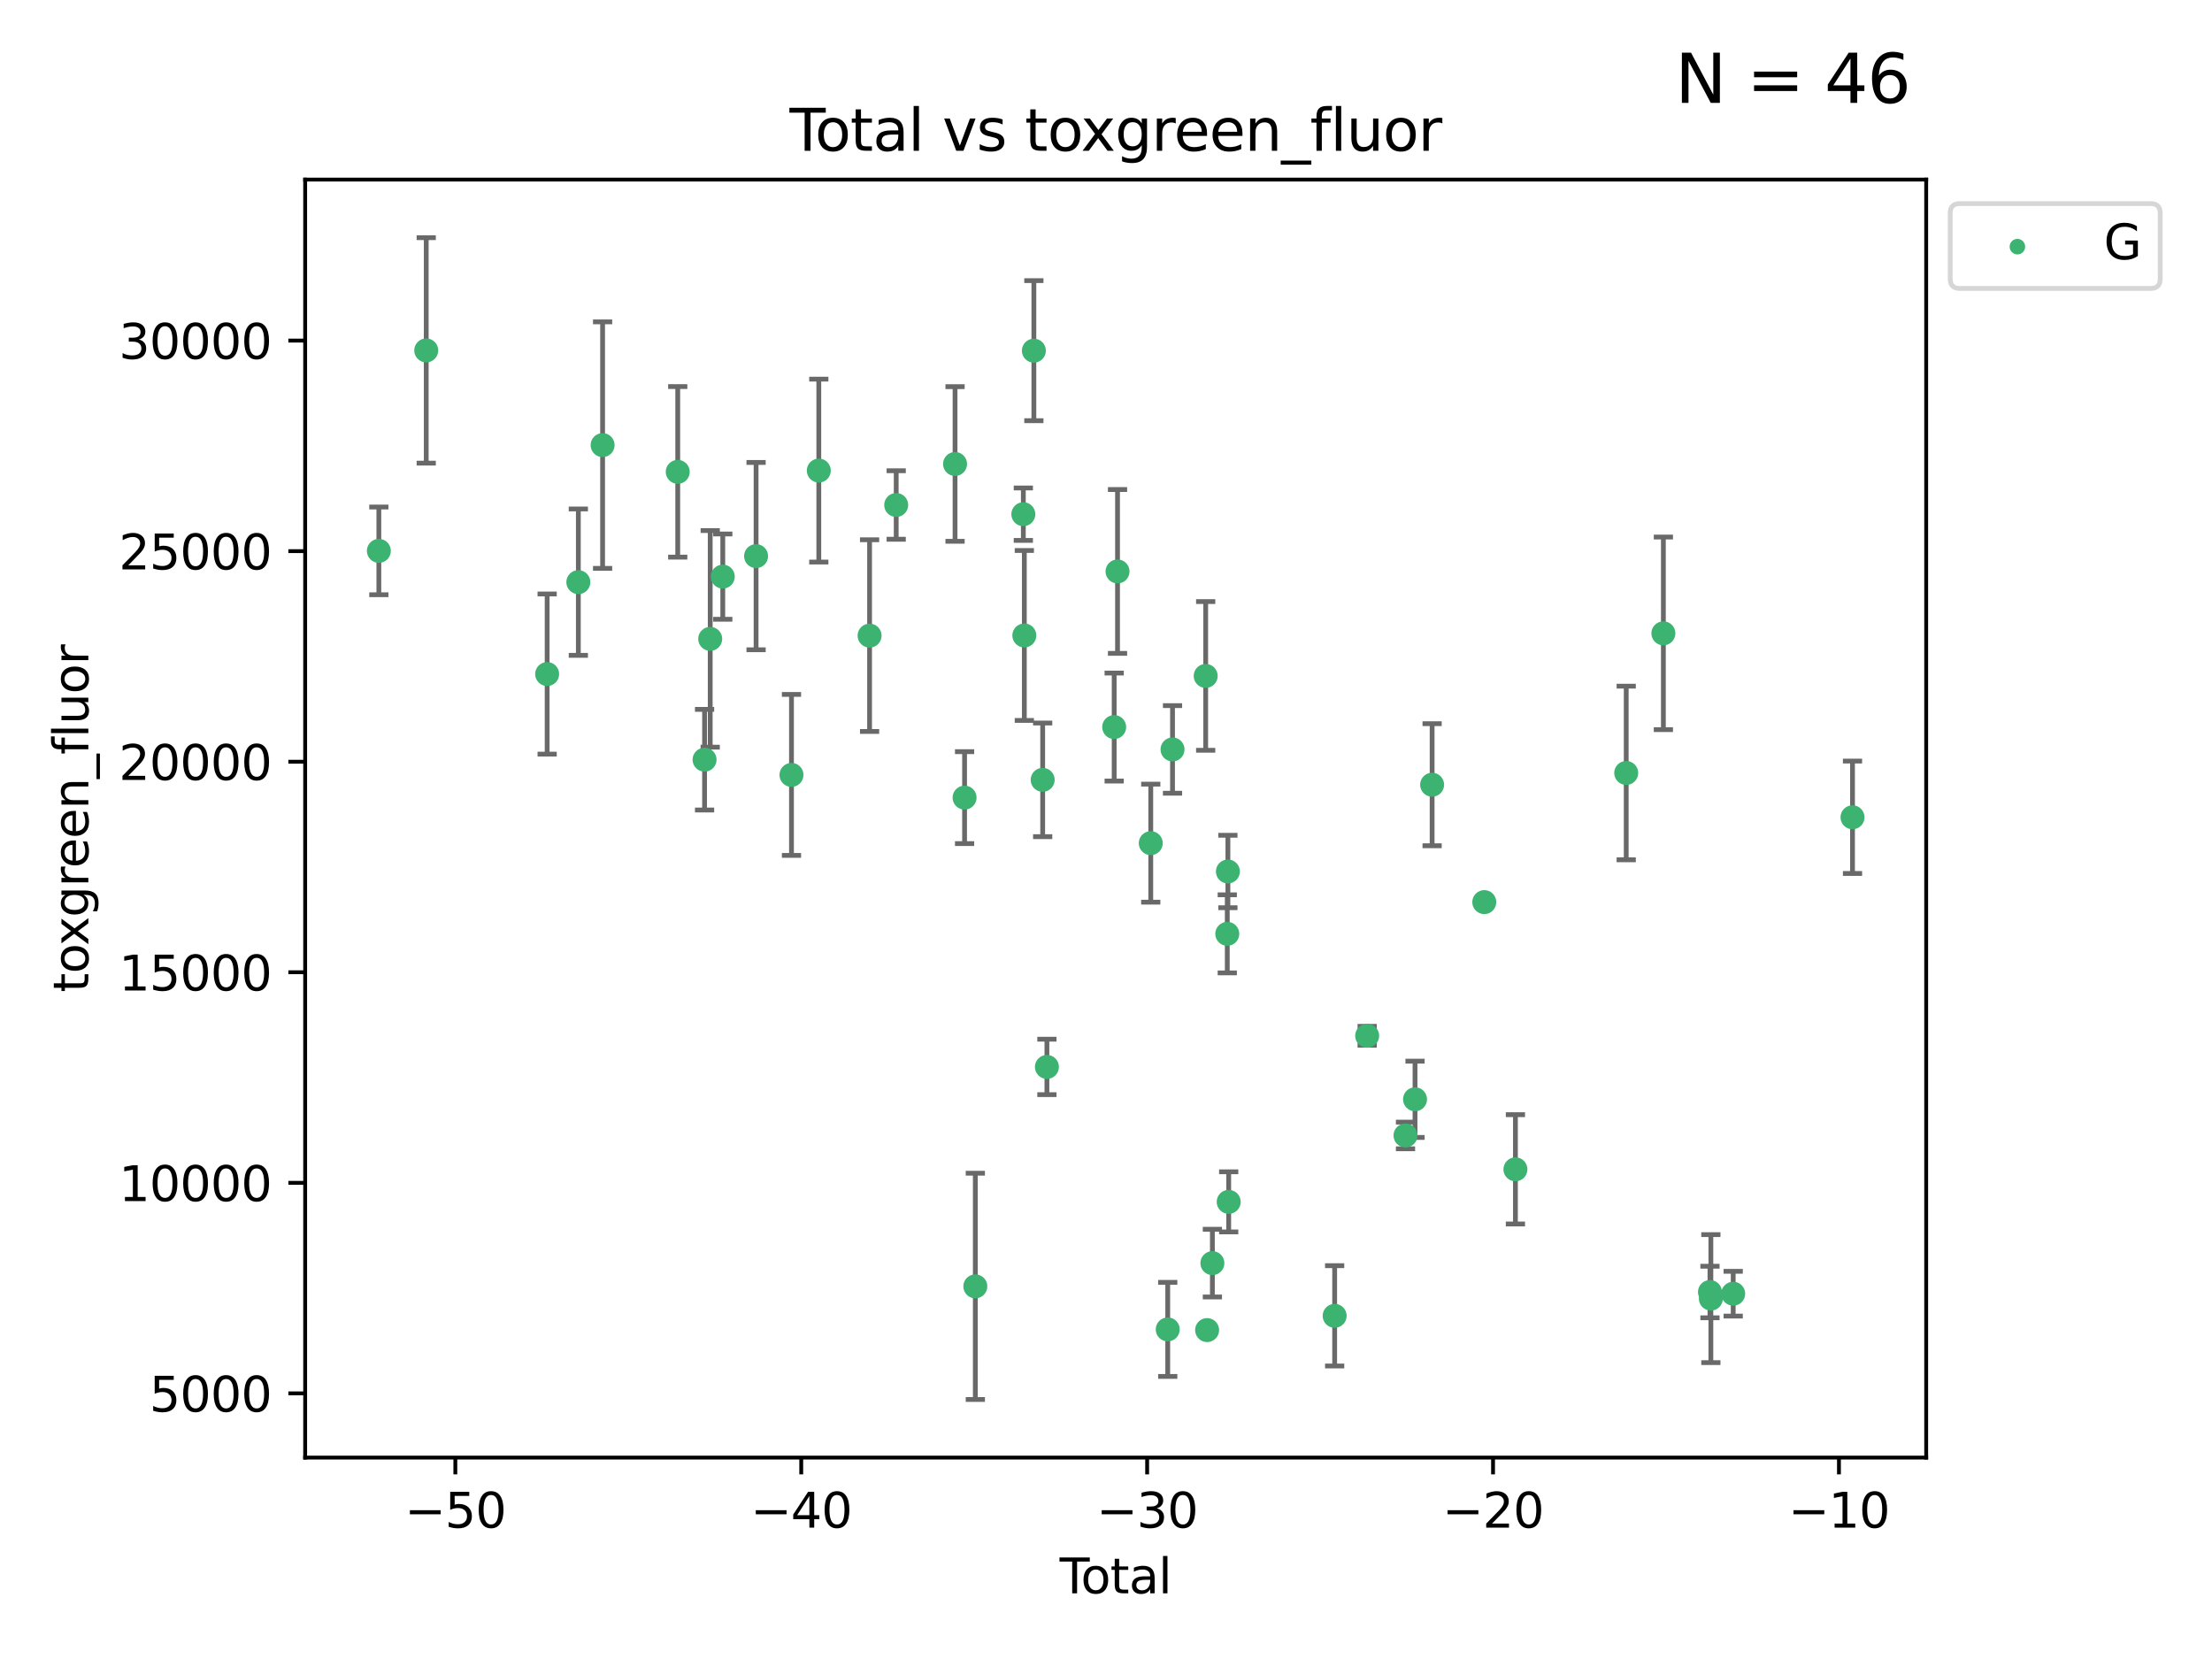<?xml version="1.0" encoding="utf-8" standalone="no"?>
<!DOCTYPE svg PUBLIC "-//W3C//DTD SVG 1.1//EN"
  "http://www.w3.org/Graphics/SVG/1.1/DTD/svg11.dtd">
<svg xmlns:xlink="http://www.w3.org/1999/xlink" width="460.8pt" height="345.6pt" viewBox="0 0 460.8 345.6" xmlns="http://www.w3.org/2000/svg" version="1.1">
 <defs>
  <style type="text/css">*{stroke-linejoin: round; stroke-linecap: butt}</style>
 </defs>
 <g id="figure_1">
  <g id="patch_1">
   <path d="M 0 345.6 
L 460.8 345.6 
L 460.8 0 
L 0 0 
z
" style="fill: #ffffff"/>
  </g>
  <g id="axes_1">
   <g id="patch_2">
    <path d="M 63.571 303.64 
L 401.26 303.64 
L 401.26 37.411 
L 63.571 37.411 
z
" style="fill: #ffffff"/>
   </g>
   <g id="PathCollection_1">
    <defs>
     <path id="m1cdb844511" d="M 0 1.118 
C 0.297 1.118 0.581 1 0.791 0.791 
C 1 0.581 1.118 0.297 1.118 0 
C 1.118 -0.297 1 -0.581 0.791 -0.791 
C 0.581 -1 0.297 -1.118 0 -1.118 
C -0.297 -1.118 -0.581 -1 -0.791 -0.791 
C -1 -0.581 -1.118 -0.297 -1.118 0 
C -1.118 0.297 -1 0.581 -0.791 0.791 
C -0.581 1 -0.297 1.118 0 1.118 
z
" style="stroke: #3cb371"/>
    </defs>
    <g clip-path="url(#p009907a118)">
     <use xlink:href="#m1cdb844511" x="78.921" y="114.758" style="fill: #3cb371; stroke: #3cb371"/>
     <use xlink:href="#m1cdb844511" x="88.792" y="72.997" style="fill: #3cb371; stroke: #3cb371"/>
     <use xlink:href="#m1cdb844511" x="113.98" y="140.416" style="fill: #3cb371; stroke: #3cb371"/>
     <use xlink:href="#m1cdb844511" x="120.479" y="121.273" style="fill: #3cb371; stroke: #3cb371"/>
     <use xlink:href="#m1cdb844511" x="125.533" y="92.727" style="fill: #3cb371; stroke: #3cb371"/>
     <use xlink:href="#m1cdb844511" x="141.185" y="98.296" style="fill: #3cb371; stroke: #3cb371"/>
     <use xlink:href="#m1cdb844511" x="146.775" y="158.255" style="fill: #3cb371; stroke: #3cb371"/>
     <use xlink:href="#m1cdb844511" x="147.95" y="133.085" style="fill: #3cb371; stroke: #3cb371"/>
     <use xlink:href="#m1cdb844511" x="150.568" y="120.118" style="fill: #3cb371; stroke: #3cb371"/>
     <use xlink:href="#m1cdb844511" x="157.504" y="115.849" style="fill: #3cb371; stroke: #3cb371"/>
     <use xlink:href="#m1cdb844511" x="164.88" y="161.427" style="fill: #3cb371; stroke: #3cb371"/>
     <use xlink:href="#m1cdb844511" x="170.572" y="98.031" style="fill: #3cb371; stroke: #3cb371"/>
     <use xlink:href="#m1cdb844511" x="181.15" y="132.413" style="fill: #3cb371; stroke: #3cb371"/>
     <use xlink:href="#m1cdb844511" x="186.695" y="105.202" style="fill: #3cb371; stroke: #3cb371"/>
     <use xlink:href="#m1cdb844511" x="198.955" y="96.654" style="fill: #3cb371; stroke: #3cb371"/>
     <use xlink:href="#m1cdb844511" x="200.939" y="166.161" style="fill: #3cb371; stroke: #3cb371"/>
     <use xlink:href="#m1cdb844511" x="203.178" y="267.972" style="fill: #3cb371; stroke: #3cb371"/>
     <use xlink:href="#m1cdb844511" x="213.179" y="107.117" style="fill: #3cb371; stroke: #3cb371"/>
     <use xlink:href="#m1cdb844511" x="213.387" y="132.378" style="fill: #3cb371; stroke: #3cb371"/>
     <use xlink:href="#m1cdb844511" x="215.374" y="73.051" style="fill: #3cb371; stroke: #3cb371"/>
     <use xlink:href="#m1cdb844511" x="217.208" y="162.455" style="fill: #3cb371; stroke: #3cb371"/>
     <use xlink:href="#m1cdb844511" x="218.09" y="222.262" style="fill: #3cb371; stroke: #3cb371"/>
     <use xlink:href="#m1cdb844511" x="232.104" y="151.461" style="fill: #3cb371; stroke: #3cb371"/>
     <use xlink:href="#m1cdb844511" x="232.802" y="119.045" style="fill: #3cb371; stroke: #3cb371"/>
     <use xlink:href="#m1cdb844511" x="239.724" y="175.647" style="fill: #3cb371; stroke: #3cb371"/>
     <use xlink:href="#m1cdb844511" x="243.26" y="276.939" style="fill: #3cb371; stroke: #3cb371"/>
     <use xlink:href="#m1cdb844511" x="244.258" y="156.122" style="fill: #3cb371; stroke: #3cb371"/>
     <use xlink:href="#m1cdb844511" x="251.167" y="140.808" style="fill: #3cb371; stroke: #3cb371"/>
     <use xlink:href="#m1cdb844511" x="251.462" y="277.082" style="fill: #3cb371; stroke: #3cb371"/>
     <use xlink:href="#m1cdb844511" x="252.562" y="263.132" style="fill: #3cb371; stroke: #3cb371"/>
     <use xlink:href="#m1cdb844511" x="255.663" y="194.536" style="fill: #3cb371; stroke: #3cb371"/>
     <use xlink:href="#m1cdb844511" x="255.793" y="181.548" style="fill: #3cb371; stroke: #3cb371"/>
     <use xlink:href="#m1cdb844511" x="255.96" y="250.367" style="fill: #3cb371; stroke: #3cb371"/>
     <use xlink:href="#m1cdb844511" x="278.033" y="274.113" style="fill: #3cb371; stroke: #3cb371"/>
     <use xlink:href="#m1cdb844511" x="284.806" y="215.769" style="fill: #3cb371; stroke: #3cb371"/>
     <use xlink:href="#m1cdb844511" x="292.792" y="236.539" style="fill: #3cb371; stroke: #3cb371"/>
     <use xlink:href="#m1cdb844511" x="294.777" y="229" style="fill: #3cb371; stroke: #3cb371"/>
     <use xlink:href="#m1cdb844511" x="298.336" y="163.471" style="fill: #3cb371; stroke: #3cb371"/>
     <use xlink:href="#m1cdb844511" x="309.203" y="187.926" style="fill: #3cb371; stroke: #3cb371"/>
     <use xlink:href="#m1cdb844511" x="315.691" y="243.591" style="fill: #3cb371; stroke: #3cb371"/>
     <use xlink:href="#m1cdb844511" x="338.77" y="161.024" style="fill: #3cb371; stroke: #3cb371"/>
     <use xlink:href="#m1cdb844511" x="346.513" y="131.935" style="fill: #3cb371; stroke: #3cb371"/>
     <use xlink:href="#m1cdb844511" x="356.217" y="269.151" style="fill: #3cb371; stroke: #3cb371"/>
     <use xlink:href="#m1cdb844511" x="356.405" y="270.526" style="fill: #3cb371; stroke: #3cb371"/>
     <use xlink:href="#m1cdb844511" x="361.057" y="269.502" style="fill: #3cb371; stroke: #3cb371"/>
     <use xlink:href="#m1cdb844511" x="385.911" y="170.254" style="fill: #3cb371; stroke: #3cb371"/>
    </g>
   </g>
   <g id="matplotlib.axis_1">
    <g id="xtick_1">
     <g id="line2d_1">
      <defs>
       <path id="mc42ca1e383" d="M 0 0 
L 0 3.5 
" style="stroke: #000000; stroke-width: 0.8"/>
      </defs>
      <g>
       <use xlink:href="#mc42ca1e383" x="94.856" y="303.64" style="stroke: #000000; stroke-width: 0.8"/>
      </g>
     </g>
     <g id="text_1">
      <!-- −50 -->
      <g transform="translate(84.304 318.238)scale(0.1 -0.1)">
       <defs>
        <path id="DejaVuSans-2212" d="M 678 2272 
L 4684 2272 
L 4684 1741 
L 678 1741 
L 678 2272 
z
" transform="scale(0.016)"/>
        <path id="DejaVuSans-35" d="M 691 4666 
L 3169 4666 
L 3169 4134 
L 1269 4134 
L 1269 2991 
Q 1406 3038 1543 3061 
Q 1681 3084 1819 3084 
Q 2600 3084 3056 2656 
Q 3513 2228 3513 1497 
Q 3513 744 3044 326 
Q 2575 -91 1722 -91 
Q 1428 -91 1123 -41 
Q 819 9 494 109 
L 494 744 
Q 775 591 1075 516 
Q 1375 441 1709 441 
Q 2250 441 2565 725 
Q 2881 1009 2881 1497 
Q 2881 1984 2565 2268 
Q 2250 2553 1709 2553 
Q 1456 2553 1204 2497 
Q 953 2441 691 2322 
L 691 4666 
z
" transform="scale(0.016)"/>
        <path id="DejaVuSans-30" d="M 2034 4250 
Q 1547 4250 1301 3770 
Q 1056 3291 1056 2328 
Q 1056 1369 1301 889 
Q 1547 409 2034 409 
Q 2525 409 2770 889 
Q 3016 1369 3016 2328 
Q 3016 3291 2770 3770 
Q 2525 4250 2034 4250 
z
M 2034 4750 
Q 2819 4750 3233 4129 
Q 3647 3509 3647 2328 
Q 3647 1150 3233 529 
Q 2819 -91 2034 -91 
Q 1250 -91 836 529 
Q 422 1150 422 2328 
Q 422 3509 836 4129 
Q 1250 4750 2034 4750 
z
" transform="scale(0.016)"/>
       </defs>
       <use xlink:href="#DejaVuSans-2212"/>
       <use xlink:href="#DejaVuSans-35" x="83.789"/>
       <use xlink:href="#DejaVuSans-30" x="147.412"/>
      </g>
     </g>
    </g>
    <g id="xtick_2">
     <g id="line2d_2">
      <g>
       <use xlink:href="#mc42ca1e383" x="166.914" y="303.64" style="stroke: #000000; stroke-width: 0.8"/>
      </g>
     </g>
     <g id="text_2">
      <!-- −40 -->
      <g transform="translate(156.361 318.238)scale(0.1 -0.1)">
       <defs>
        <path id="DejaVuSans-34" d="M 2419 4116 
L 825 1625 
L 2419 1625 
L 2419 4116 
z
M 2253 4666 
L 3047 4666 
L 3047 1625 
L 3713 1625 
L 3713 1100 
L 3047 1100 
L 3047 0 
L 2419 0 
L 2419 1100 
L 313 1100 
L 313 1709 
L 2253 4666 
z
" transform="scale(0.016)"/>
       </defs>
       <use xlink:href="#DejaVuSans-2212"/>
       <use xlink:href="#DejaVuSans-34" x="83.789"/>
       <use xlink:href="#DejaVuSans-30" x="147.412"/>
      </g>
     </g>
    </g>
    <g id="xtick_3">
     <g id="line2d_3">
      <g>
       <use xlink:href="#mc42ca1e383" x="238.971" y="303.64" style="stroke: #000000; stroke-width: 0.8"/>
      </g>
     </g>
     <g id="text_3">
      <!-- −30 -->
      <g transform="translate(228.419 318.238)scale(0.1 -0.1)">
       <defs>
        <path id="DejaVuSans-33" d="M 2597 2516 
Q 3050 2419 3304 2112 
Q 3559 1806 3559 1356 
Q 3559 666 3084 287 
Q 2609 -91 1734 -91 
Q 1441 -91 1130 -33 
Q 819 25 488 141 
L 488 750 
Q 750 597 1062 519 
Q 1375 441 1716 441 
Q 2309 441 2620 675 
Q 2931 909 2931 1356 
Q 2931 1769 2642 2001 
Q 2353 2234 1838 2234 
L 1294 2234 
L 1294 2753 
L 1863 2753 
Q 2328 2753 2575 2939 
Q 2822 3125 2822 3475 
Q 2822 3834 2567 4026 
Q 2313 4219 1838 4219 
Q 1578 4219 1281 4162 
Q 984 4106 628 3988 
L 628 4550 
Q 988 4650 1302 4700 
Q 1616 4750 1894 4750 
Q 2613 4750 3031 4423 
Q 3450 4097 3450 3541 
Q 3450 3153 3228 2886 
Q 3006 2619 2597 2516 
z
" transform="scale(0.016)"/>
       </defs>
       <use xlink:href="#DejaVuSans-2212"/>
       <use xlink:href="#DejaVuSans-33" x="83.789"/>
       <use xlink:href="#DejaVuSans-30" x="147.412"/>
      </g>
     </g>
    </g>
    <g id="xtick_4">
     <g id="line2d_4">
      <g>
       <use xlink:href="#mc42ca1e383" x="311.029" y="303.64" style="stroke: #000000; stroke-width: 0.8"/>
      </g>
     </g>
     <g id="text_4">
      <!-- −20 -->
      <g transform="translate(300.476 318.238)scale(0.1 -0.1)">
       <defs>
        <path id="DejaVuSans-32" d="M 1228 531 
L 3431 531 
L 3431 0 
L 469 0 
L 469 531 
Q 828 903 1448 1529 
Q 2069 2156 2228 2338 
Q 2531 2678 2651 2914 
Q 2772 3150 2772 3378 
Q 2772 3750 2511 3984 
Q 2250 4219 1831 4219 
Q 1534 4219 1204 4116 
Q 875 4013 500 3803 
L 500 4441 
Q 881 4594 1212 4672 
Q 1544 4750 1819 4750 
Q 2544 4750 2975 4387 
Q 3406 4025 3406 3419 
Q 3406 3131 3298 2873 
Q 3191 2616 2906 2266 
Q 2828 2175 2409 1742 
Q 1991 1309 1228 531 
z
" transform="scale(0.016)"/>
       </defs>
       <use xlink:href="#DejaVuSans-2212"/>
       <use xlink:href="#DejaVuSans-32" x="83.789"/>
       <use xlink:href="#DejaVuSans-30" x="147.412"/>
      </g>
     </g>
    </g>
    <g id="xtick_5">
     <g id="line2d_5">
      <g>
       <use xlink:href="#mc42ca1e383" x="383.086" y="303.64" style="stroke: #000000; stroke-width: 0.8"/>
      </g>
     </g>
     <g id="text_5">
      <!-- −10 -->
      <g transform="translate(372.534 318.238)scale(0.1 -0.1)">
       <defs>
        <path id="DejaVuSans-31" d="M 794 531 
L 1825 531 
L 1825 4091 
L 703 3866 
L 703 4441 
L 1819 4666 
L 2450 4666 
L 2450 531 
L 3481 531 
L 3481 0 
L 794 0 
L 794 531 
z
" transform="scale(0.016)"/>
       </defs>
       <use xlink:href="#DejaVuSans-2212"/>
       <use xlink:href="#DejaVuSans-31" x="83.789"/>
       <use xlink:href="#DejaVuSans-30" x="147.412"/>
      </g>
     </g>
    </g>
    <g id="text_6">
     <!-- Total -->
     <g transform="translate(220.739 331.917)scale(0.1 -0.1)">
      <defs>
       <path id="DejaVuSans-54" d="M -19 4666 
L 3928 4666 
L 3928 4134 
L 2272 4134 
L 2272 0 
L 1638 0 
L 1638 4134 
L -19 4134 
L -19 4666 
z
" transform="scale(0.016)"/>
       <path id="DejaVuSans-6f" d="M 1959 3097 
Q 1497 3097 1228 2736 
Q 959 2375 959 1747 
Q 959 1119 1226 758 
Q 1494 397 1959 397 
Q 2419 397 2687 759 
Q 2956 1122 2956 1747 
Q 2956 2369 2687 2733 
Q 2419 3097 1959 3097 
z
M 1959 3584 
Q 2709 3584 3137 3096 
Q 3566 2609 3566 1747 
Q 3566 888 3137 398 
Q 2709 -91 1959 -91 
Q 1206 -91 779 398 
Q 353 888 353 1747 
Q 353 2609 779 3096 
Q 1206 3584 1959 3584 
z
" transform="scale(0.016)"/>
       <path id="DejaVuSans-74" d="M 1172 4494 
L 1172 3500 
L 2356 3500 
L 2356 3053 
L 1172 3053 
L 1172 1153 
Q 1172 725 1289 603 
Q 1406 481 1766 481 
L 2356 481 
L 2356 0 
L 1766 0 
Q 1100 0 847 248 
Q 594 497 594 1153 
L 594 3053 
L 172 3053 
L 172 3500 
L 594 3500 
L 594 4494 
L 1172 4494 
z
" transform="scale(0.016)"/>
       <path id="DejaVuSans-61" d="M 2194 1759 
Q 1497 1759 1228 1600 
Q 959 1441 959 1056 
Q 959 750 1161 570 
Q 1363 391 1709 391 
Q 2188 391 2477 730 
Q 2766 1069 2766 1631 
L 2766 1759 
L 2194 1759 
z
M 3341 1997 
L 3341 0 
L 2766 0 
L 2766 531 
Q 2569 213 2275 61 
Q 1981 -91 1556 -91 
Q 1019 -91 701 211 
Q 384 513 384 1019 
Q 384 1609 779 1909 
Q 1175 2209 1959 2209 
L 2766 2209 
L 2766 2266 
Q 2766 2663 2505 2880 
Q 2244 3097 1772 3097 
Q 1472 3097 1187 3025 
Q 903 2953 641 2809 
L 641 3341 
Q 956 3463 1253 3523 
Q 1550 3584 1831 3584 
Q 2591 3584 2966 3190 
Q 3341 2797 3341 1997 
z
" transform="scale(0.016)"/>
       <path id="DejaVuSans-6c" d="M 603 4863 
L 1178 4863 
L 1178 0 
L 603 0 
L 603 4863 
z
" transform="scale(0.016)"/>
      </defs>
      <use xlink:href="#DejaVuSans-54"/>
      <use xlink:href="#DejaVuSans-6f" x="44.084"/>
      <use xlink:href="#DejaVuSans-74" x="105.266"/>
      <use xlink:href="#DejaVuSans-61" x="144.475"/>
      <use xlink:href="#DejaVuSans-6c" x="205.754"/>
     </g>
    </g>
   </g>
   <g id="matplotlib.axis_2">
    <g id="ytick_1">
     <g id="line2d_6">
      <defs>
       <path id="m7012be5042" d="M 0 0 
L -3.5 0 
" style="stroke: #000000; stroke-width: 0.8"/>
      </defs>
      <g>
       <use xlink:href="#m7012be5042" x="63.571" y="290.266" style="stroke: #000000; stroke-width: 0.8"/>
      </g>
     </g>
     <g id="text_7">
      <!-- 5000 -->
      <g transform="translate(31.121 294.065)scale(0.1 -0.1)">
       <use xlink:href="#DejaVuSans-35"/>
       <use xlink:href="#DejaVuSans-30" x="63.623"/>
       <use xlink:href="#DejaVuSans-30" x="127.246"/>
       <use xlink:href="#DejaVuSans-30" x="190.869"/>
      </g>
     </g>
    </g>
    <g id="ytick_2">
     <g id="line2d_7">
      <g>
       <use xlink:href="#m7012be5042" x="63.571" y="246.403" style="stroke: #000000; stroke-width: 0.8"/>
      </g>
     </g>
     <g id="text_8">
      <!-- 10000 -->
      <g transform="translate(24.759 250.202)scale(0.1 -0.1)">
       <use xlink:href="#DejaVuSans-31"/>
       <use xlink:href="#DejaVuSans-30" x="63.623"/>
       <use xlink:href="#DejaVuSans-30" x="127.246"/>
       <use xlink:href="#DejaVuSans-30" x="190.869"/>
       <use xlink:href="#DejaVuSans-30" x="254.492"/>
      </g>
     </g>
    </g>
    <g id="ytick_3">
     <g id="line2d_8">
      <g>
       <use xlink:href="#m7012be5042" x="63.571" y="202.54" style="stroke: #000000; stroke-width: 0.8"/>
      </g>
     </g>
     <g id="text_9">
      <!-- 15000 -->
      <g transform="translate(24.759 206.339)scale(0.1 -0.1)">
       <use xlink:href="#DejaVuSans-31"/>
       <use xlink:href="#DejaVuSans-35" x="63.623"/>
       <use xlink:href="#DejaVuSans-30" x="127.246"/>
       <use xlink:href="#DejaVuSans-30" x="190.869"/>
       <use xlink:href="#DejaVuSans-30" x="254.492"/>
      </g>
     </g>
    </g>
    <g id="ytick_4">
     <g id="line2d_9">
      <g>
       <use xlink:href="#m7012be5042" x="63.571" y="158.677" style="stroke: #000000; stroke-width: 0.8"/>
      </g>
     </g>
     <g id="text_10">
      <!-- 20000 -->
      <g transform="translate(24.759 162.477)scale(0.1 -0.1)">
       <use xlink:href="#DejaVuSans-32"/>
       <use xlink:href="#DejaVuSans-30" x="63.623"/>
       <use xlink:href="#DejaVuSans-30" x="127.246"/>
       <use xlink:href="#DejaVuSans-30" x="190.869"/>
       <use xlink:href="#DejaVuSans-30" x="254.492"/>
      </g>
     </g>
    </g>
    <g id="ytick_5">
     <g id="line2d_10">
      <g>
       <use xlink:href="#m7012be5042" x="63.571" y="114.815" style="stroke: #000000; stroke-width: 0.8"/>
      </g>
     </g>
     <g id="text_11">
      <!-- 25000 -->
      <g transform="translate(24.759 118.614)scale(0.1 -0.1)">
       <use xlink:href="#DejaVuSans-32"/>
       <use xlink:href="#DejaVuSans-35" x="63.623"/>
       <use xlink:href="#DejaVuSans-30" x="127.246"/>
       <use xlink:href="#DejaVuSans-30" x="190.869"/>
       <use xlink:href="#DejaVuSans-30" x="254.492"/>
      </g>
     </g>
    </g>
    <g id="ytick_6">
     <g id="line2d_11">
      <g>
       <use xlink:href="#m7012be5042" x="63.571" y="70.952" style="stroke: #000000; stroke-width: 0.8"/>
      </g>
     </g>
     <g id="text_12">
      <!-- 30000 -->
      <g transform="translate(24.759 74.751)scale(0.1 -0.1)">
       <use xlink:href="#DejaVuSans-33"/>
       <use xlink:href="#DejaVuSans-30" x="63.623"/>
       <use xlink:href="#DejaVuSans-30" x="127.246"/>
       <use xlink:href="#DejaVuSans-30" x="190.869"/>
       <use xlink:href="#DejaVuSans-30" x="254.492"/>
      </g>
     </g>
    </g>
    <g id="text_13">
     <!-- toxgreen_fluor -->
     <g transform="translate(18.401 206.72)rotate(-90)scale(0.1 -0.1)">
      <defs>
       <path id="DejaVuSans-78" d="M 3513 3500 
L 2247 1797 
L 3578 0 
L 2900 0 
L 1881 1375 
L 863 0 
L 184 0 
L 1544 1831 
L 300 3500 
L 978 3500 
L 1906 2253 
L 2834 3500 
L 3513 3500 
z
" transform="scale(0.016)"/>
       <path id="DejaVuSans-67" d="M 2906 1791 
Q 2906 2416 2648 2759 
Q 2391 3103 1925 3103 
Q 1463 3103 1205 2759 
Q 947 2416 947 1791 
Q 947 1169 1205 825 
Q 1463 481 1925 481 
Q 2391 481 2648 825 
Q 2906 1169 2906 1791 
z
M 3481 434 
Q 3481 -459 3084 -895 
Q 2688 -1331 1869 -1331 
Q 1566 -1331 1297 -1286 
Q 1028 -1241 775 -1147 
L 775 -588 
Q 1028 -725 1275 -790 
Q 1522 -856 1778 -856 
Q 2344 -856 2625 -561 
Q 2906 -266 2906 331 
L 2906 616 
Q 2728 306 2450 153 
Q 2172 0 1784 0 
Q 1141 0 747 490 
Q 353 981 353 1791 
Q 353 2603 747 3093 
Q 1141 3584 1784 3584 
Q 2172 3584 2450 3431 
Q 2728 3278 2906 2969 
L 2906 3500 
L 3481 3500 
L 3481 434 
z
" transform="scale(0.016)"/>
       <path id="DejaVuSans-72" d="M 2631 2963 
Q 2534 3019 2420 3045 
Q 2306 3072 2169 3072 
Q 1681 3072 1420 2755 
Q 1159 2438 1159 1844 
L 1159 0 
L 581 0 
L 581 3500 
L 1159 3500 
L 1159 2956 
Q 1341 3275 1631 3429 
Q 1922 3584 2338 3584 
Q 2397 3584 2469 3576 
Q 2541 3569 2628 3553 
L 2631 2963 
z
" transform="scale(0.016)"/>
       <path id="DejaVuSans-65" d="M 3597 1894 
L 3597 1613 
L 953 1613 
Q 991 1019 1311 708 
Q 1631 397 2203 397 
Q 2534 397 2845 478 
Q 3156 559 3463 722 
L 3463 178 
Q 3153 47 2828 -22 
Q 2503 -91 2169 -91 
Q 1331 -91 842 396 
Q 353 884 353 1716 
Q 353 2575 817 3079 
Q 1281 3584 2069 3584 
Q 2775 3584 3186 3129 
Q 3597 2675 3597 1894 
z
M 3022 2063 
Q 3016 2534 2758 2815 
Q 2500 3097 2075 3097 
Q 1594 3097 1305 2825 
Q 1016 2553 972 2059 
L 3022 2063 
z
" transform="scale(0.016)"/>
       <path id="DejaVuSans-6e" d="M 3513 2113 
L 3513 0 
L 2938 0 
L 2938 2094 
Q 2938 2591 2744 2837 
Q 2550 3084 2163 3084 
Q 1697 3084 1428 2787 
Q 1159 2491 1159 1978 
L 1159 0 
L 581 0 
L 581 3500 
L 1159 3500 
L 1159 2956 
Q 1366 3272 1645 3428 
Q 1925 3584 2291 3584 
Q 2894 3584 3203 3211 
Q 3513 2838 3513 2113 
z
" transform="scale(0.016)"/>
       <path id="DejaVuSans-5f" d="M 3263 -1063 
L 3263 -1509 
L -63 -1509 
L -63 -1063 
L 3263 -1063 
z
" transform="scale(0.016)"/>
       <path id="DejaVuSans-66" d="M 2375 4863 
L 2375 4384 
L 1825 4384 
Q 1516 4384 1395 4259 
Q 1275 4134 1275 3809 
L 1275 3500 
L 2222 3500 
L 2222 3053 
L 1275 3053 
L 1275 0 
L 697 0 
L 697 3053 
L 147 3053 
L 147 3500 
L 697 3500 
L 697 3744 
Q 697 4328 969 4595 
Q 1241 4863 1831 4863 
L 2375 4863 
z
" transform="scale(0.016)"/>
       <path id="DejaVuSans-75" d="M 544 1381 
L 544 3500 
L 1119 3500 
L 1119 1403 
Q 1119 906 1312 657 
Q 1506 409 1894 409 
Q 2359 409 2629 706 
Q 2900 1003 2900 1516 
L 2900 3500 
L 3475 3500 
L 3475 0 
L 2900 0 
L 2900 538 
Q 2691 219 2414 64 
Q 2138 -91 1772 -91 
Q 1169 -91 856 284 
Q 544 659 544 1381 
z
M 1991 3584 
L 1991 3584 
z
" transform="scale(0.016)"/>
      </defs>
      <use xlink:href="#DejaVuSans-74"/>
      <use xlink:href="#DejaVuSans-6f" x="39.209"/>
      <use xlink:href="#DejaVuSans-78" x="97.266"/>
      <use xlink:href="#DejaVuSans-67" x="156.445"/>
      <use xlink:href="#DejaVuSans-72" x="219.922"/>
      <use xlink:href="#DejaVuSans-65" x="258.785"/>
      <use xlink:href="#DejaVuSans-65" x="320.309"/>
      <use xlink:href="#DejaVuSans-6e" x="381.832"/>
      <use xlink:href="#DejaVuSans-5f" x="445.211"/>
      <use xlink:href="#DejaVuSans-66" x="495.211"/>
      <use xlink:href="#DejaVuSans-6c" x="530.416"/>
      <use xlink:href="#DejaVuSans-75" x="558.199"/>
      <use xlink:href="#DejaVuSans-6f" x="621.578"/>
      <use xlink:href="#DejaVuSans-72" x="682.76"/>
     </g>
    </g>
   </g>
   <g id="LineCollection_1">
    <path d="M 78.921 123.894 
L 78.921 105.622 
" clip-path="url(#p009907a118)" style="fill: none; stroke: #696969"/>
    <path d="M 88.792 96.481 
L 88.792 49.513 
" clip-path="url(#p009907a118)" style="fill: none; stroke: #696969"/>
    <path d="M 113.98 157.099 
L 113.98 123.733 
" clip-path="url(#p009907a118)" style="fill: none; stroke: #696969"/>
    <path d="M 120.479 136.52 
L 120.479 106.027 
" clip-path="url(#p009907a118)" style="fill: none; stroke: #696969"/>
    <path d="M 125.533 118.404 
L 125.533 67.05 
" clip-path="url(#p009907a118)" style="fill: none; stroke: #696969"/>
    <path d="M 141.185 116.062 
L 141.185 80.529 
" clip-path="url(#p009907a118)" style="fill: none; stroke: #696969"/>
    <path d="M 146.775 168.737 
L 146.775 147.774 
" clip-path="url(#p009907a118)" style="fill: none; stroke: #696969"/>
    <path d="M 147.95 155.648 
L 147.95 110.521 
" clip-path="url(#p009907a118)" style="fill: none; stroke: #696969"/>
    <path d="M 150.568 129.002 
L 150.568 111.235 
" clip-path="url(#p009907a118)" style="fill: none; stroke: #696969"/>
    <path d="M 157.504 135.361 
L 157.504 96.336 
" clip-path="url(#p009907a118)" style="fill: none; stroke: #696969"/>
    <path d="M 164.88 178.196 
L 164.88 144.657 
" clip-path="url(#p009907a118)" style="fill: none; stroke: #696969"/>
    <path d="M 170.572 117.085 
L 170.572 78.978 
" clip-path="url(#p009907a118)" style="fill: none; stroke: #696969"/>
    <path d="M 181.15 152.381 
L 181.15 112.444 
" clip-path="url(#p009907a118)" style="fill: none; stroke: #696969"/>
    <path d="M 186.695 112.336 
L 186.695 98.067 
" clip-path="url(#p009907a118)" style="fill: none; stroke: #696969"/>
    <path d="M 198.955 112.76 
L 198.955 80.548 
" clip-path="url(#p009907a118)" style="fill: none; stroke: #696969"/>
    <path d="M 200.939 175.738 
L 200.939 156.585 
" clip-path="url(#p009907a118)" style="fill: none; stroke: #696969"/>
    <path d="M 203.178 291.539 
L 203.178 244.406 
" clip-path="url(#p009907a118)" style="fill: none; stroke: #696969"/>
    <path d="M 213.179 112.579 
L 213.179 101.655 
" clip-path="url(#p009907a118)" style="fill: none; stroke: #696969"/>
    <path d="M 213.387 150.081 
L 213.387 114.675 
" clip-path="url(#p009907a118)" style="fill: none; stroke: #696969"/>
    <path d="M 215.374 87.64 
L 215.374 58.462 
" clip-path="url(#p009907a118)" style="fill: none; stroke: #696969"/>
    <path d="M 217.208 174.293 
L 217.208 150.618 
" clip-path="url(#p009907a118)" style="fill: none; stroke: #696969"/>
    <path d="M 218.09 228.037 
L 218.09 216.486 
" clip-path="url(#p009907a118)" style="fill: none; stroke: #696969"/>
    <path d="M 232.104 162.706 
L 232.104 140.216 
" clip-path="url(#p009907a118)" style="fill: none; stroke: #696969"/>
    <path d="M 232.802 136.112 
L 232.802 101.978 
" clip-path="url(#p009907a118)" style="fill: none; stroke: #696969"/>
    <path d="M 239.724 187.941 
L 239.724 163.353 
" clip-path="url(#p009907a118)" style="fill: none; stroke: #696969"/>
    <path d="M 243.26 286.738 
L 243.26 267.141 
" clip-path="url(#p009907a118)" style="fill: none; stroke: #696969"/>
    <path d="M 244.258 165.245 
L 244.258 146.999 
" clip-path="url(#p009907a118)" style="fill: none; stroke: #696969"/>
    <path d="M 251.167 156.294 
L 251.167 125.323 
" clip-path="url(#p009907a118)" style="fill: none; stroke: #696969"/>
    <path d="M 251.462 277.828 
L 251.462 276.337 
" clip-path="url(#p009907a118)" style="fill: none; stroke: #696969"/>
    <path d="M 252.562 270.184 
L 252.562 256.08 
" clip-path="url(#p009907a118)" style="fill: none; stroke: #696969"/>
    <path d="M 255.663 202.67 
L 255.663 186.402 
" clip-path="url(#p009907a118)" style="fill: none; stroke: #696969"/>
    <path d="M 255.793 189.094 
L 255.793 174.002 
" clip-path="url(#p009907a118)" style="fill: none; stroke: #696969"/>
    <path d="M 255.96 256.629 
L 255.96 244.105 
" clip-path="url(#p009907a118)" style="fill: none; stroke: #696969"/>
    <path d="M 278.033 284.562 
L 278.033 263.665 
" clip-path="url(#p009907a118)" style="fill: none; stroke: #696969"/>
    <path d="M 284.806 217.73 
L 284.806 213.807 
" clip-path="url(#p009907a118)" style="fill: none; stroke: #696969"/>
    <path d="M 292.792 239.314 
L 292.792 233.763 
" clip-path="url(#p009907a118)" style="fill: none; stroke: #696969"/>
    <path d="M 294.777 236.948 
L 294.777 221.052 
" clip-path="url(#p009907a118)" style="fill: none; stroke: #696969"/>
    <path d="M 298.336 176.187 
L 298.336 150.755 
" clip-path="url(#p009907a118)" style="fill: none; stroke: #696969"/>
    <path d="M 309.203 188.743 
L 309.203 187.108 
" clip-path="url(#p009907a118)" style="fill: none; stroke: #696969"/>
    <path d="M 315.691 254.974 
L 315.691 232.208 
" clip-path="url(#p009907a118)" style="fill: none; stroke: #696969"/>
    <path d="M 338.77 179.108 
L 338.77 142.939 
" clip-path="url(#p009907a118)" style="fill: none; stroke: #696969"/>
    <path d="M 346.513 151.993 
L 346.513 111.877 
" clip-path="url(#p009907a118)" style="fill: none; stroke: #696969"/>
    <path d="M 356.217 274.52 
L 356.217 263.782 
" clip-path="url(#p009907a118)" style="fill: none; stroke: #696969"/>
    <path d="M 356.405 283.86 
L 356.405 257.192 
" clip-path="url(#p009907a118)" style="fill: none; stroke: #696969"/>
    <path d="M 361.057 274.165 
L 361.057 264.839 
" clip-path="url(#p009907a118)" style="fill: none; stroke: #696969"/>
    <path d="M 385.911 181.961 
L 385.911 158.547 
" clip-path="url(#p009907a118)" style="fill: none; stroke: #696969"/>
   </g>
   <g id="line2d_12">
    <defs>
     <path id="m8f48f8b177" d="M 2 0 
L -2 -0 
" style="stroke: #696969"/>
    </defs>
    <g clip-path="url(#p009907a118)">
     <use xlink:href="#m8f48f8b177" x="78.921" y="123.894" style="fill: #696969; stroke: #696969"/>
     <use xlink:href="#m8f48f8b177" x="88.792" y="96.481" style="fill: #696969; stroke: #696969"/>
     <use xlink:href="#m8f48f8b177" x="113.98" y="157.099" style="fill: #696969; stroke: #696969"/>
     <use xlink:href="#m8f48f8b177" x="120.479" y="136.52" style="fill: #696969; stroke: #696969"/>
     <use xlink:href="#m8f48f8b177" x="125.533" y="118.404" style="fill: #696969; stroke: #696969"/>
     <use xlink:href="#m8f48f8b177" x="141.185" y="116.062" style="fill: #696969; stroke: #696969"/>
     <use xlink:href="#m8f48f8b177" x="146.775" y="168.737" style="fill: #696969; stroke: #696969"/>
     <use xlink:href="#m8f48f8b177" x="147.95" y="155.648" style="fill: #696969; stroke: #696969"/>
     <use xlink:href="#m8f48f8b177" x="150.568" y="129.002" style="fill: #696969; stroke: #696969"/>
     <use xlink:href="#m8f48f8b177" x="157.504" y="135.361" style="fill: #696969; stroke: #696969"/>
     <use xlink:href="#m8f48f8b177" x="164.88" y="178.196" style="fill: #696969; stroke: #696969"/>
     <use xlink:href="#m8f48f8b177" x="170.572" y="117.085" style="fill: #696969; stroke: #696969"/>
     <use xlink:href="#m8f48f8b177" x="181.15" y="152.381" style="fill: #696969; stroke: #696969"/>
     <use xlink:href="#m8f48f8b177" x="186.695" y="112.336" style="fill: #696969; stroke: #696969"/>
     <use xlink:href="#m8f48f8b177" x="198.955" y="112.76" style="fill: #696969; stroke: #696969"/>
     <use xlink:href="#m8f48f8b177" x="200.939" y="175.738" style="fill: #696969; stroke: #696969"/>
     <use xlink:href="#m8f48f8b177" x="203.178" y="291.539" style="fill: #696969; stroke: #696969"/>
     <use xlink:href="#m8f48f8b177" x="213.179" y="112.579" style="fill: #696969; stroke: #696969"/>
     <use xlink:href="#m8f48f8b177" x="213.387" y="150.081" style="fill: #696969; stroke: #696969"/>
     <use xlink:href="#m8f48f8b177" x="215.374" y="87.64" style="fill: #696969; stroke: #696969"/>
     <use xlink:href="#m8f48f8b177" x="217.208" y="174.293" style="fill: #696969; stroke: #696969"/>
     <use xlink:href="#m8f48f8b177" x="218.09" y="228.037" style="fill: #696969; stroke: #696969"/>
     <use xlink:href="#m8f48f8b177" x="232.104" y="162.706" style="fill: #696969; stroke: #696969"/>
     <use xlink:href="#m8f48f8b177" x="232.802" y="136.112" style="fill: #696969; stroke: #696969"/>
     <use xlink:href="#m8f48f8b177" x="239.724" y="187.941" style="fill: #696969; stroke: #696969"/>
     <use xlink:href="#m8f48f8b177" x="243.26" y="286.738" style="fill: #696969; stroke: #696969"/>
     <use xlink:href="#m8f48f8b177" x="244.258" y="165.245" style="fill: #696969; stroke: #696969"/>
     <use xlink:href="#m8f48f8b177" x="251.167" y="156.294" style="fill: #696969; stroke: #696969"/>
     <use xlink:href="#m8f48f8b177" x="251.462" y="277.828" style="fill: #696969; stroke: #696969"/>
     <use xlink:href="#m8f48f8b177" x="252.562" y="270.184" style="fill: #696969; stroke: #696969"/>
     <use xlink:href="#m8f48f8b177" x="255.663" y="202.67" style="fill: #696969; stroke: #696969"/>
     <use xlink:href="#m8f48f8b177" x="255.793" y="189.094" style="fill: #696969; stroke: #696969"/>
     <use xlink:href="#m8f48f8b177" x="255.96" y="256.629" style="fill: #696969; stroke: #696969"/>
     <use xlink:href="#m8f48f8b177" x="278.033" y="284.562" style="fill: #696969; stroke: #696969"/>
     <use xlink:href="#m8f48f8b177" x="284.806" y="217.73" style="fill: #696969; stroke: #696969"/>
     <use xlink:href="#m8f48f8b177" x="292.792" y="239.314" style="fill: #696969; stroke: #696969"/>
     <use xlink:href="#m8f48f8b177" x="294.777" y="236.948" style="fill: #696969; stroke: #696969"/>
     <use xlink:href="#m8f48f8b177" x="298.336" y="176.187" style="fill: #696969; stroke: #696969"/>
     <use xlink:href="#m8f48f8b177" x="309.203" y="188.743" style="fill: #696969; stroke: #696969"/>
     <use xlink:href="#m8f48f8b177" x="315.691" y="254.974" style="fill: #696969; stroke: #696969"/>
     <use xlink:href="#m8f48f8b177" x="338.77" y="179.108" style="fill: #696969; stroke: #696969"/>
     <use xlink:href="#m8f48f8b177" x="346.513" y="151.993" style="fill: #696969; stroke: #696969"/>
     <use xlink:href="#m8f48f8b177" x="356.217" y="274.52" style="fill: #696969; stroke: #696969"/>
     <use xlink:href="#m8f48f8b177" x="356.405" y="283.86" style="fill: #696969; stroke: #696969"/>
     <use xlink:href="#m8f48f8b177" x="361.057" y="274.165" style="fill: #696969; stroke: #696969"/>
     <use xlink:href="#m8f48f8b177" x="385.911" y="181.961" style="fill: #696969; stroke: #696969"/>
    </g>
   </g>
   <g id="line2d_13">
    <g clip-path="url(#p009907a118)">
     <use xlink:href="#m8f48f8b177" x="78.921" y="105.622" style="fill: #696969; stroke: #696969"/>
     <use xlink:href="#m8f48f8b177" x="88.792" y="49.513" style="fill: #696969; stroke: #696969"/>
     <use xlink:href="#m8f48f8b177" x="113.98" y="123.733" style="fill: #696969; stroke: #696969"/>
     <use xlink:href="#m8f48f8b177" x="120.479" y="106.027" style="fill: #696969; stroke: #696969"/>
     <use xlink:href="#m8f48f8b177" x="125.533" y="67.05" style="fill: #696969; stroke: #696969"/>
     <use xlink:href="#m8f48f8b177" x="141.185" y="80.529" style="fill: #696969; stroke: #696969"/>
     <use xlink:href="#m8f48f8b177" x="146.775" y="147.774" style="fill: #696969; stroke: #696969"/>
     <use xlink:href="#m8f48f8b177" x="147.95" y="110.521" style="fill: #696969; stroke: #696969"/>
     <use xlink:href="#m8f48f8b177" x="150.568" y="111.235" style="fill: #696969; stroke: #696969"/>
     <use xlink:href="#m8f48f8b177" x="157.504" y="96.336" style="fill: #696969; stroke: #696969"/>
     <use xlink:href="#m8f48f8b177" x="164.88" y="144.657" style="fill: #696969; stroke: #696969"/>
     <use xlink:href="#m8f48f8b177" x="170.572" y="78.978" style="fill: #696969; stroke: #696969"/>
     <use xlink:href="#m8f48f8b177" x="181.15" y="112.444" style="fill: #696969; stroke: #696969"/>
     <use xlink:href="#m8f48f8b177" x="186.695" y="98.067" style="fill: #696969; stroke: #696969"/>
     <use xlink:href="#m8f48f8b177" x="198.955" y="80.548" style="fill: #696969; stroke: #696969"/>
     <use xlink:href="#m8f48f8b177" x="200.939" y="156.585" style="fill: #696969; stroke: #696969"/>
     <use xlink:href="#m8f48f8b177" x="203.178" y="244.406" style="fill: #696969; stroke: #696969"/>
     <use xlink:href="#m8f48f8b177" x="213.179" y="101.655" style="fill: #696969; stroke: #696969"/>
     <use xlink:href="#m8f48f8b177" x="213.387" y="114.675" style="fill: #696969; stroke: #696969"/>
     <use xlink:href="#m8f48f8b177" x="215.374" y="58.462" style="fill: #696969; stroke: #696969"/>
     <use xlink:href="#m8f48f8b177" x="217.208" y="150.618" style="fill: #696969; stroke: #696969"/>
     <use xlink:href="#m8f48f8b177" x="218.09" y="216.486" style="fill: #696969; stroke: #696969"/>
     <use xlink:href="#m8f48f8b177" x="232.104" y="140.216" style="fill: #696969; stroke: #696969"/>
     <use xlink:href="#m8f48f8b177" x="232.802" y="101.978" style="fill: #696969; stroke: #696969"/>
     <use xlink:href="#m8f48f8b177" x="239.724" y="163.353" style="fill: #696969; stroke: #696969"/>
     <use xlink:href="#m8f48f8b177" x="243.26" y="267.141" style="fill: #696969; stroke: #696969"/>
     <use xlink:href="#m8f48f8b177" x="244.258" y="146.999" style="fill: #696969; stroke: #696969"/>
     <use xlink:href="#m8f48f8b177" x="251.167" y="125.323" style="fill: #696969; stroke: #696969"/>
     <use xlink:href="#m8f48f8b177" x="251.462" y="276.337" style="fill: #696969; stroke: #696969"/>
     <use xlink:href="#m8f48f8b177" x="252.562" y="256.08" style="fill: #696969; stroke: #696969"/>
     <use xlink:href="#m8f48f8b177" x="255.663" y="186.402" style="fill: #696969; stroke: #696969"/>
     <use xlink:href="#m8f48f8b177" x="255.793" y="174.002" style="fill: #696969; stroke: #696969"/>
     <use xlink:href="#m8f48f8b177" x="255.96" y="244.105" style="fill: #696969; stroke: #696969"/>
     <use xlink:href="#m8f48f8b177" x="278.033" y="263.665" style="fill: #696969; stroke: #696969"/>
     <use xlink:href="#m8f48f8b177" x="284.806" y="213.807" style="fill: #696969; stroke: #696969"/>
     <use xlink:href="#m8f48f8b177" x="292.792" y="233.763" style="fill: #696969; stroke: #696969"/>
     <use xlink:href="#m8f48f8b177" x="294.777" y="221.052" style="fill: #696969; stroke: #696969"/>
     <use xlink:href="#m8f48f8b177" x="298.336" y="150.755" style="fill: #696969; stroke: #696969"/>
     <use xlink:href="#m8f48f8b177" x="309.203" y="187.108" style="fill: #696969; stroke: #696969"/>
     <use xlink:href="#m8f48f8b177" x="315.691" y="232.208" style="fill: #696969; stroke: #696969"/>
     <use xlink:href="#m8f48f8b177" x="338.77" y="142.939" style="fill: #696969; stroke: #696969"/>
     <use xlink:href="#m8f48f8b177" x="346.513" y="111.877" style="fill: #696969; stroke: #696969"/>
     <use xlink:href="#m8f48f8b177" x="356.217" y="263.782" style="fill: #696969; stroke: #696969"/>
     <use xlink:href="#m8f48f8b177" x="356.405" y="257.192" style="fill: #696969; stroke: #696969"/>
     <use xlink:href="#m8f48f8b177" x="361.057" y="264.839" style="fill: #696969; stroke: #696969"/>
     <use xlink:href="#m8f48f8b177" x="385.911" y="158.547" style="fill: #696969; stroke: #696969"/>
    </g>
   </g>
   <g id="line2d_14">
    <defs>
     <path id="mfa1e052fb5" d="M 0 2 
C 0.53 2 1.039 1.789 1.414 1.414 
C 1.789 1.039 2 0.53 2 0 
C 2 -0.53 1.789 -1.039 1.414 -1.414 
C 1.039 -1.789 0.53 -2 0 -2 
C -0.53 -2 -1.039 -1.789 -1.414 -1.414 
C -1.789 -1.039 -2 -0.53 -2 0 
C -2 0.53 -1.789 1.039 -1.414 1.414 
C -1.039 1.789 -0.53 2 0 2 
z
" style="stroke: #3cb371"/>
    </defs>
    <g clip-path="url(#p009907a118)">
     <use xlink:href="#mfa1e052fb5" x="78.921" y="114.758" style="fill: #3cb371; stroke: #3cb371"/>
     <use xlink:href="#mfa1e052fb5" x="88.792" y="72.997" style="fill: #3cb371; stroke: #3cb371"/>
     <use xlink:href="#mfa1e052fb5" x="113.98" y="140.416" style="fill: #3cb371; stroke: #3cb371"/>
     <use xlink:href="#mfa1e052fb5" x="120.479" y="121.273" style="fill: #3cb371; stroke: #3cb371"/>
     <use xlink:href="#mfa1e052fb5" x="125.533" y="92.727" style="fill: #3cb371; stroke: #3cb371"/>
     <use xlink:href="#mfa1e052fb5" x="141.185" y="98.296" style="fill: #3cb371; stroke: #3cb371"/>
     <use xlink:href="#mfa1e052fb5" x="146.775" y="158.255" style="fill: #3cb371; stroke: #3cb371"/>
     <use xlink:href="#mfa1e052fb5" x="147.95" y="133.085" style="fill: #3cb371; stroke: #3cb371"/>
     <use xlink:href="#mfa1e052fb5" x="150.568" y="120.118" style="fill: #3cb371; stroke: #3cb371"/>
     <use xlink:href="#mfa1e052fb5" x="157.504" y="115.849" style="fill: #3cb371; stroke: #3cb371"/>
     <use xlink:href="#mfa1e052fb5" x="164.88" y="161.427" style="fill: #3cb371; stroke: #3cb371"/>
     <use xlink:href="#mfa1e052fb5" x="170.572" y="98.031" style="fill: #3cb371; stroke: #3cb371"/>
     <use xlink:href="#mfa1e052fb5" x="181.15" y="132.413" style="fill: #3cb371; stroke: #3cb371"/>
     <use xlink:href="#mfa1e052fb5" x="186.695" y="105.202" style="fill: #3cb371; stroke: #3cb371"/>
     <use xlink:href="#mfa1e052fb5" x="198.955" y="96.654" style="fill: #3cb371; stroke: #3cb371"/>
     <use xlink:href="#mfa1e052fb5" x="200.939" y="166.161" style="fill: #3cb371; stroke: #3cb371"/>
     <use xlink:href="#mfa1e052fb5" x="203.178" y="267.972" style="fill: #3cb371; stroke: #3cb371"/>
     <use xlink:href="#mfa1e052fb5" x="213.179" y="107.117" style="fill: #3cb371; stroke: #3cb371"/>
     <use xlink:href="#mfa1e052fb5" x="213.387" y="132.378" style="fill: #3cb371; stroke: #3cb371"/>
     <use xlink:href="#mfa1e052fb5" x="215.374" y="73.051" style="fill: #3cb371; stroke: #3cb371"/>
     <use xlink:href="#mfa1e052fb5" x="217.208" y="162.455" style="fill: #3cb371; stroke: #3cb371"/>
     <use xlink:href="#mfa1e052fb5" x="218.09" y="222.262" style="fill: #3cb371; stroke: #3cb371"/>
     <use xlink:href="#mfa1e052fb5" x="232.104" y="151.461" style="fill: #3cb371; stroke: #3cb371"/>
     <use xlink:href="#mfa1e052fb5" x="232.802" y="119.045" style="fill: #3cb371; stroke: #3cb371"/>
     <use xlink:href="#mfa1e052fb5" x="239.724" y="175.647" style="fill: #3cb371; stroke: #3cb371"/>
     <use xlink:href="#mfa1e052fb5" x="243.26" y="276.939" style="fill: #3cb371; stroke: #3cb371"/>
     <use xlink:href="#mfa1e052fb5" x="244.258" y="156.122" style="fill: #3cb371; stroke: #3cb371"/>
     <use xlink:href="#mfa1e052fb5" x="251.167" y="140.808" style="fill: #3cb371; stroke: #3cb371"/>
     <use xlink:href="#mfa1e052fb5" x="251.462" y="277.082" style="fill: #3cb371; stroke: #3cb371"/>
     <use xlink:href="#mfa1e052fb5" x="252.562" y="263.132" style="fill: #3cb371; stroke: #3cb371"/>
     <use xlink:href="#mfa1e052fb5" x="255.663" y="194.536" style="fill: #3cb371; stroke: #3cb371"/>
     <use xlink:href="#mfa1e052fb5" x="255.793" y="181.548" style="fill: #3cb371; stroke: #3cb371"/>
     <use xlink:href="#mfa1e052fb5" x="255.96" y="250.367" style="fill: #3cb371; stroke: #3cb371"/>
     <use xlink:href="#mfa1e052fb5" x="278.033" y="274.113" style="fill: #3cb371; stroke: #3cb371"/>
     <use xlink:href="#mfa1e052fb5" x="284.806" y="215.769" style="fill: #3cb371; stroke: #3cb371"/>
     <use xlink:href="#mfa1e052fb5" x="292.792" y="236.539" style="fill: #3cb371; stroke: #3cb371"/>
     <use xlink:href="#mfa1e052fb5" x="294.777" y="229" style="fill: #3cb371; stroke: #3cb371"/>
     <use xlink:href="#mfa1e052fb5" x="298.336" y="163.471" style="fill: #3cb371; stroke: #3cb371"/>
     <use xlink:href="#mfa1e052fb5" x="309.203" y="187.926" style="fill: #3cb371; stroke: #3cb371"/>
     <use xlink:href="#mfa1e052fb5" x="315.691" y="243.591" style="fill: #3cb371; stroke: #3cb371"/>
     <use xlink:href="#mfa1e052fb5" x="338.77" y="161.024" style="fill: #3cb371; stroke: #3cb371"/>
     <use xlink:href="#mfa1e052fb5" x="346.513" y="131.935" style="fill: #3cb371; stroke: #3cb371"/>
     <use xlink:href="#mfa1e052fb5" x="356.217" y="269.151" style="fill: #3cb371; stroke: #3cb371"/>
     <use xlink:href="#mfa1e052fb5" x="356.405" y="270.526" style="fill: #3cb371; stroke: #3cb371"/>
     <use xlink:href="#mfa1e052fb5" x="361.057" y="269.502" style="fill: #3cb371; stroke: #3cb371"/>
     <use xlink:href="#mfa1e052fb5" x="385.911" y="170.254" style="fill: #3cb371; stroke: #3cb371"/>
    </g>
   </g>
   <g id="patch_3">
    <path d="M 63.571 303.64 
L 63.571 37.411 
" style="fill: none; stroke: #000000; stroke-width: 0.8; stroke-linejoin: miter; stroke-linecap: square"/>
   </g>
   <g id="patch_4">
    <path d="M 401.26 303.64 
L 401.26 37.411 
" style="fill: none; stroke: #000000; stroke-width: 0.8; stroke-linejoin: miter; stroke-linecap: square"/>
   </g>
   <g id="patch_5">
    <path d="M 63.571 303.64 
L 401.26 303.64 
" style="fill: none; stroke: #000000; stroke-width: 0.8; stroke-linejoin: miter; stroke-linecap: square"/>
   </g>
   <g id="patch_6">
    <path d="M 63.571 37.411 
L 401.26 37.411 
" style="fill: none; stroke: #000000; stroke-width: 0.8; stroke-linejoin: miter; stroke-linecap: square"/>
   </g>
   <g id="text_14">
    <!-- N = 46 -->
    <g transform="translate(348.964 21.426)scale(0.14 -0.14)">
     <defs>
      <path id="DejaVuSans-4e" d="M 628 4666 
L 1478 4666 
L 3547 763 
L 3547 4666 
L 4159 4666 
L 4159 0 
L 3309 0 
L 1241 3903 
L 1241 0 
L 628 0 
L 628 4666 
z
" transform="scale(0.016)"/>
      <path id="DejaVuSans-20" transform="scale(0.016)"/>
      <path id="DejaVuSans-3d" d="M 678 2906 
L 4684 2906 
L 4684 2381 
L 678 2381 
L 678 2906 
z
M 678 1631 
L 4684 1631 
L 4684 1100 
L 678 1100 
L 678 1631 
z
" transform="scale(0.016)"/>
      <path id="DejaVuSans-36" d="M 2113 2584 
Q 1688 2584 1439 2293 
Q 1191 2003 1191 1497 
Q 1191 994 1439 701 
Q 1688 409 2113 409 
Q 2538 409 2786 701 
Q 3034 994 3034 1497 
Q 3034 2003 2786 2293 
Q 2538 2584 2113 2584 
z
M 3366 4563 
L 3366 3988 
Q 3128 4100 2886 4159 
Q 2644 4219 2406 4219 
Q 1781 4219 1451 3797 
Q 1122 3375 1075 2522 
Q 1259 2794 1537 2939 
Q 1816 3084 2150 3084 
Q 2853 3084 3261 2657 
Q 3669 2231 3669 1497 
Q 3669 778 3244 343 
Q 2819 -91 2113 -91 
Q 1303 -91 875 529 
Q 447 1150 447 2328 
Q 447 3434 972 4092 
Q 1497 4750 2381 4750 
Q 2619 4750 2861 4703 
Q 3103 4656 3366 4563 
z
" transform="scale(0.016)"/>
     </defs>
     <use xlink:href="#DejaVuSans-4e"/>
     <use xlink:href="#DejaVuSans-20" x="74.805"/>
     <use xlink:href="#DejaVuSans-3d" x="106.592"/>
     <use xlink:href="#DejaVuSans-20" x="190.381"/>
     <use xlink:href="#DejaVuSans-34" x="222.168"/>
     <use xlink:href="#DejaVuSans-36" x="285.791"/>
    </g>
   </g>
   <g id="text_15">
    <!-- Total vs toxgreen_fluor -->
    <g transform="translate(164.48 31.411)scale(0.12 -0.12)">
     <defs>
      <path id="DejaVuSans-76" d="M 191 3500 
L 800 3500 
L 1894 563 
L 2988 3500 
L 3597 3500 
L 2284 0 
L 1503 0 
L 191 3500 
z
" transform="scale(0.016)"/>
      <path id="DejaVuSans-73" d="M 2834 3397 
L 2834 2853 
Q 2591 2978 2328 3040 
Q 2066 3103 1784 3103 
Q 1356 3103 1142 2972 
Q 928 2841 928 2578 
Q 928 2378 1081 2264 
Q 1234 2150 1697 2047 
L 1894 2003 
Q 2506 1872 2764 1633 
Q 3022 1394 3022 966 
Q 3022 478 2636 193 
Q 2250 -91 1575 -91 
Q 1294 -91 989 -36 
Q 684 19 347 128 
L 347 722 
Q 666 556 975 473 
Q 1284 391 1588 391 
Q 1994 391 2212 530 
Q 2431 669 2431 922 
Q 2431 1156 2273 1281 
Q 2116 1406 1581 1522 
L 1381 1569 
Q 847 1681 609 1914 
Q 372 2147 372 2553 
Q 372 3047 722 3315 
Q 1072 3584 1716 3584 
Q 2034 3584 2315 3537 
Q 2597 3491 2834 3397 
z
" transform="scale(0.016)"/>
     </defs>
     <use xlink:href="#DejaVuSans-54"/>
     <use xlink:href="#DejaVuSans-6f" x="44.084"/>
     <use xlink:href="#DejaVuSans-74" x="105.266"/>
     <use xlink:href="#DejaVuSans-61" x="144.475"/>
     <use xlink:href="#DejaVuSans-6c" x="205.754"/>
     <use xlink:href="#DejaVuSans-20" x="233.537"/>
     <use xlink:href="#DejaVuSans-76" x="265.324"/>
     <use xlink:href="#DejaVuSans-73" x="324.504"/>
     <use xlink:href="#DejaVuSans-20" x="376.604"/>
     <use xlink:href="#DejaVuSans-74" x="408.391"/>
     <use xlink:href="#DejaVuSans-6f" x="447.6"/>
     <use xlink:href="#DejaVuSans-78" x="505.656"/>
     <use xlink:href="#DejaVuSans-67" x="564.836"/>
     <use xlink:href="#DejaVuSans-72" x="628.312"/>
     <use xlink:href="#DejaVuSans-65" x="667.176"/>
     <use xlink:href="#DejaVuSans-65" x="728.699"/>
     <use xlink:href="#DejaVuSans-6e" x="790.223"/>
     <use xlink:href="#DejaVuSans-5f" x="853.602"/>
     <use xlink:href="#DejaVuSans-66" x="903.602"/>
     <use xlink:href="#DejaVuSans-6c" x="938.807"/>
     <use xlink:href="#DejaVuSans-75" x="966.59"/>
     <use xlink:href="#DejaVuSans-6f" x="1029.969"/>
     <use xlink:href="#DejaVuSans-72" x="1091.15"/>
    </g>
   </g>
   <g id="legend_1">
    <g id="patch_7">
     <path d="M 408.26 60.089 
L 448.008 60.089 
Q 450.008 60.089 450.008 58.089 
L 450.008 44.411 
Q 450.008 42.411 448.008 42.411 
L 408.26 42.411 
Q 406.26 42.411 406.26 44.411 
L 406.26 58.089 
Q 406.26 60.089 408.26 60.089 
z
" style="fill: #ffffff; opacity: 0.8; stroke: #cccccc; stroke-linejoin: miter"/>
    </g>
    <g id="PathCollection_2">
     <g>
      <use xlink:href="#m1cdb844511" x="420.26" y="51.385" style="fill: #3cb371; stroke: #3cb371"/>
     </g>
    </g>
    <g id="text_16">
     <!-- G -->
     <g transform="translate(438.26 54.01)scale(0.1 -0.1)">
      <defs>
       <path id="DejaVuSans-47" d="M 3809 666 
L 3809 1919 
L 2778 1919 
L 2778 2438 
L 4434 2438 
L 4434 434 
Q 4069 175 3628 42 
Q 3188 -91 2688 -91 
Q 1594 -91 976 548 
Q 359 1188 359 2328 
Q 359 3472 976 4111 
Q 1594 4750 2688 4750 
Q 3144 4750 3555 4637 
Q 3966 4525 4313 4306 
L 4313 3634 
Q 3963 3931 3569 4081 
Q 3175 4231 2741 4231 
Q 1884 4231 1454 3753 
Q 1025 3275 1025 2328 
Q 1025 1384 1454 906 
Q 1884 428 2741 428 
Q 3075 428 3337 486 
Q 3600 544 3809 666 
z
" transform="scale(0.016)"/>
      </defs>
      <use xlink:href="#DejaVuSans-47"/>
     </g>
    </g>
   </g>
  </g>
 </g>
 <defs>
  <clipPath id="p009907a118">
   <rect x="63.571" y="37.411" width="337.689" height="266.229"/>
  </clipPath>
 </defs>
</svg>
